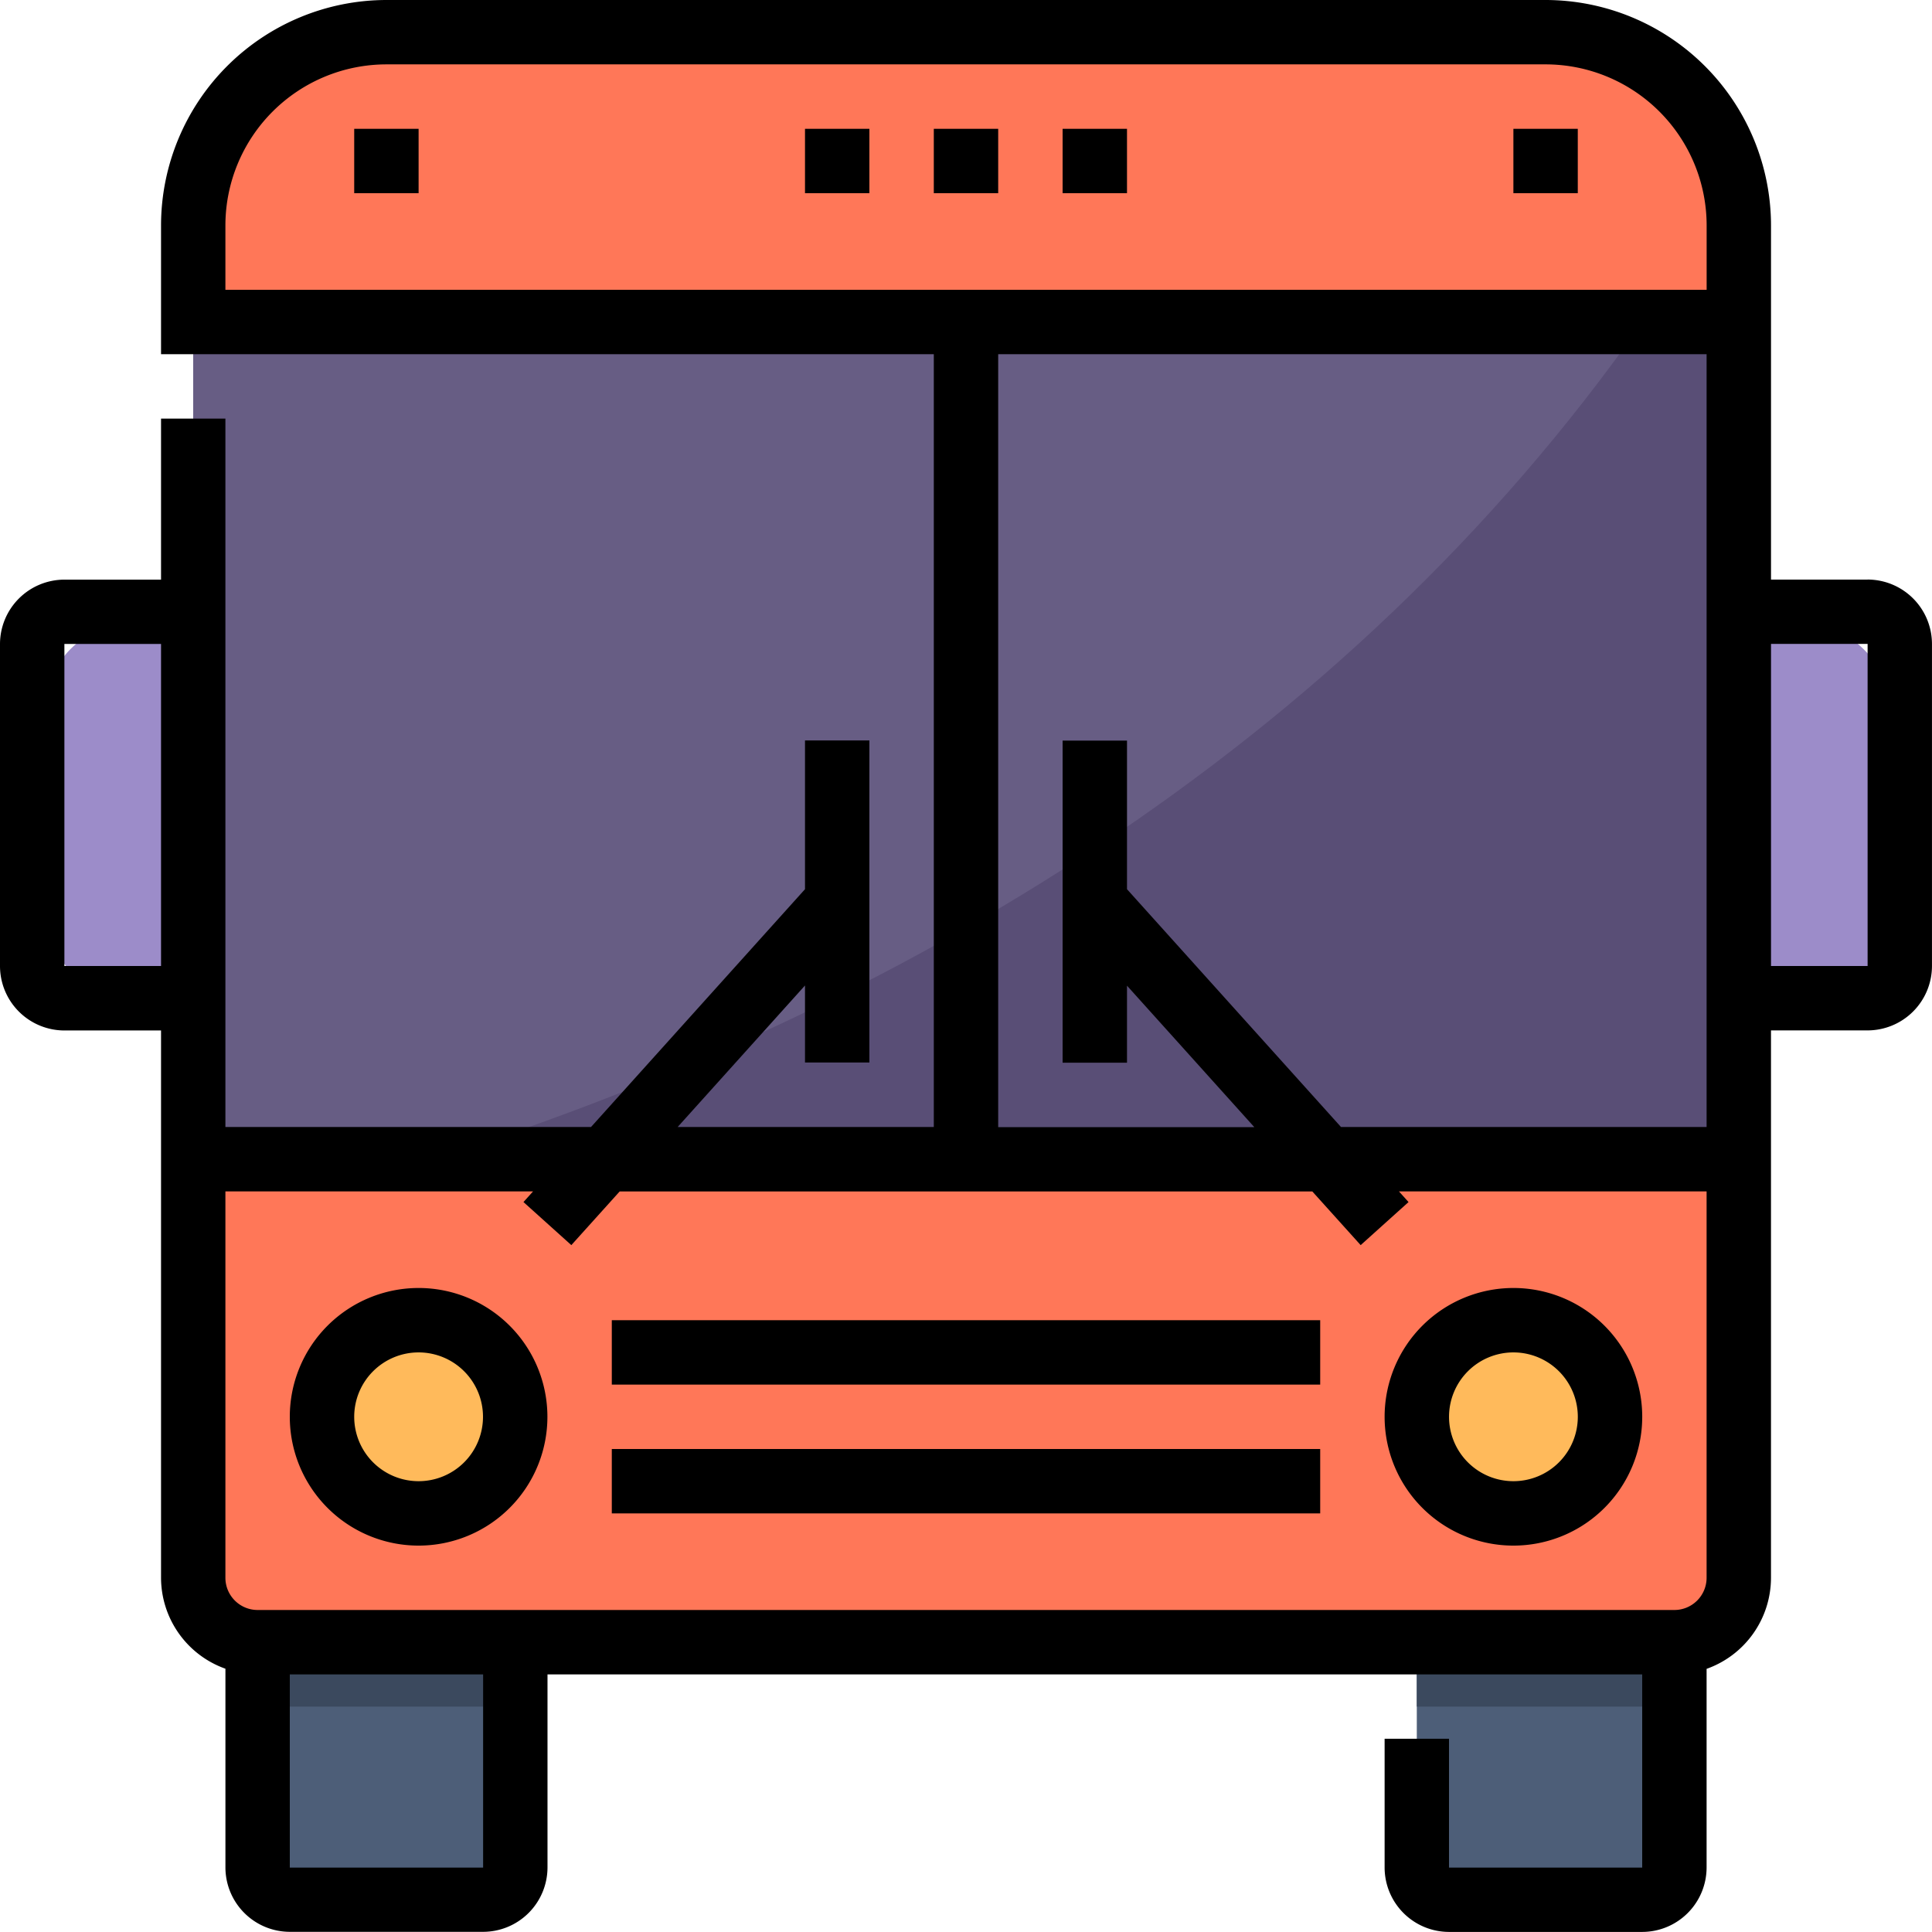 <svg xmlns="http://www.w3.org/2000/svg" width="82.781" height="82.781" viewBox="0 0 82.781 82.781">
  <g id="Filled_outline" data-name="Filled outline" transform="translate(-16 -16)">
    <path id="Trazado_147016" data-name="Trazado 147016" d="M72.278,24h49.669a8.278,8.278,0,0,1,8.278,8.278V90.225a2.759,2.759,0,0,1-2.759,2.759H66.759A2.759,2.759,0,0,1,64,90.225V32.278A8.278,8.278,0,0,1,72.278,24Z" transform="translate(-39.722 -6.62)" fill="#ff7758"/>
    <path id="Trazado_147017" data-name="Trazado 147017" d="M80,424H91.037v9.658a1.38,1.38,0,0,1-1.38,1.38H81.38a1.38,1.38,0,0,1-1.38-1.38Z" transform="translate(-52.962 -337.636)" fill="#4d5e78"/>
    <path id="Trazado_147018" data-name="Trazado 147018" d="M368,424h11.038v9.658a1.38,1.38,0,0,1-1.38,1.38H369.38a1.38,1.38,0,0,1-1.38-1.38Z" transform="translate(-291.294 -337.636)" fill="#4d5e78"/>
    <ellipse id="Elipse_4367" data-name="Elipse 4367" cx="4" cy="4.5" rx="4" ry="4.5" transform="translate(30 71.781)" fill="#ffba5b"/>
    <ellipse id="Elipse_4368" data-name="Elipse 4368" cx="4" cy="4.5" rx="4" ry="4.5" transform="translate(77 71.781)" fill="#ffba5b"/>
    <path id="Trazado_147019" data-name="Trazado 147019" d="M64,96h66.225v35.872H64Z" transform="translate(-39.722 -66.203)" fill="#675d84"/>
    <path id="Trazado_147020" data-name="Trazado 147020" d="M179.629,96v35.872H123.7c19.849-6.331,38.935-17.534,51.8-35.872Z" transform="translate(-89.126 -66.203)" fill="#594e76"/>
    <rect id="Rectángulo_31675" data-name="Rectángulo 31675" width="7" height="16" rx="3.5" transform="translate(18 42.781)" fill="#9c8cc9"/>
    <rect id="Rectángulo_31676" data-name="Rectángulo 31676" width="7" height="16" rx="3.5" transform="translate(90 42.781)" fill="#9c8cc9"/>
    <path id="Trazado_147022" data-name="Trazado 147022" d="M80,424H91.037v2.759H80Z" transform="translate(-52.962 -337.636)" fill="#3b495e"/>
    <path id="Trazado_147023" data-name="Trazado 147023" d="M368,424h11.038v2.759H368Z" transform="translate(-291.294 -337.636)" fill="#3b495e"/>
    <path id="Trazado_147025" data-name="Trazado 147025" d="M93.519,336a5.519,5.519,0,1,0,5.519,5.519A5.519,5.519,0,0,0,93.519,336Zm0,8.278a2.759,2.759,0,1,1,2.759-2.759,2.759,2.759,0,0,1-2.759,2.759Z" transform="translate(-59.583 -264.813)"/>
    <path id="Trazado_147026" data-name="Trazado 147026" d="M365.519,336a5.519,5.519,0,1,0,5.519,5.519A5.519,5.519,0,0,0,365.519,336Zm0,8.278a2.759,2.759,0,1,1,2.759-2.759,2.759,2.759,0,0,1-2.759,2.759Z" transform="translate(-284.673 -264.813)"/>
    <path id="Trazado_147027" data-name="Trazado 147027" d="M168,344h30.353v2.759H168Z" transform="translate(-125.786 -271.433)"/>
    <path id="Trazado_147028" data-name="Trazado 147028" d="M168,376h30.353v2.759H168Z" transform="translate(-125.786 -297.914)"/>
    <path id="Trazado_147029" data-name="Trazado 147029" d="M96.022,40.834H91.883V25.658A9.669,9.669,0,0,0,82.225,16H32.556A9.669,9.669,0,0,0,22.9,25.658v5.519H56.011V64.289H45.036l5.456-6.063v3.3h2.759v-13.8H50.492V54.1L41.324,64.289H25.658V33.936H22.9v6.9H18.759A2.763,2.763,0,0,0,16,43.594v13.8a2.763,2.763,0,0,0,2.759,2.759H22.9V83.6a4.146,4.146,0,0,0,2.759,3.9v8.515a2.763,2.763,0,0,0,2.759,2.759H36.7a2.763,2.763,0,0,0,2.759-2.759V87.744H86.364v8.278H78.086V90.5H75.327v5.519a2.763,2.763,0,0,0,2.759,2.759h8.278a2.763,2.763,0,0,0,2.759-2.759V87.506a4.146,4.146,0,0,0,2.759-3.9V60.15h4.139a2.763,2.763,0,0,0,2.759-2.759v-13.8a2.763,2.763,0,0,0-2.759-2.759ZM25.658,25.658a6.906,6.906,0,0,1,6.9-6.9H82.225a6.906,6.906,0,0,1,6.9,6.9v2.759H25.658ZM58.77,31.177H89.123V64.289H73.458L64.289,54.1V47.733H61.53v13.8h2.759v-3.3l5.456,6.063H58.77ZM18.759,57.391v-13.8H22.9v13.8ZM36.7,96.022H28.417V87.744H36.7ZM87.744,84.984H27.038a1.381,1.381,0,0,1-1.38-1.38V67.048H38.84l-.411.457L40.48,69.35l2.072-2.3H72.229l2.072,2.3,2.051-1.845-.411-.457H89.123V83.6A1.381,1.381,0,0,1,87.744,84.984Zm8.278-27.594H91.883v-13.8h4.139l0,13.8Z"/>
    <path id="Trazado_147030" data-name="Trazado 147030" d="M248,48h2.759v2.759H248Z" transform="translate(-191.989 -26.481)"/>
    <path id="Trazado_147031" data-name="Trazado 147031" d="M280,48h2.759v2.759H280Z" transform="translate(-218.47 -26.481)"/>
    <path id="Trazado_147032" data-name="Trazado 147032" d="M216,48h2.759v2.759H216Z" transform="translate(-165.508 -26.481)"/>
    <path id="Trazado_147033" data-name="Trazado 147033" d="M104,48h2.759v2.759H104Z" transform="translate(-72.823 -26.481)"/>
    <path id="Trazado_147034" data-name="Trazado 147034" d="M392,48h2.759v2.759H392Z" transform="translate(-311.155 -26.481)"/>
  </g>
</svg>

